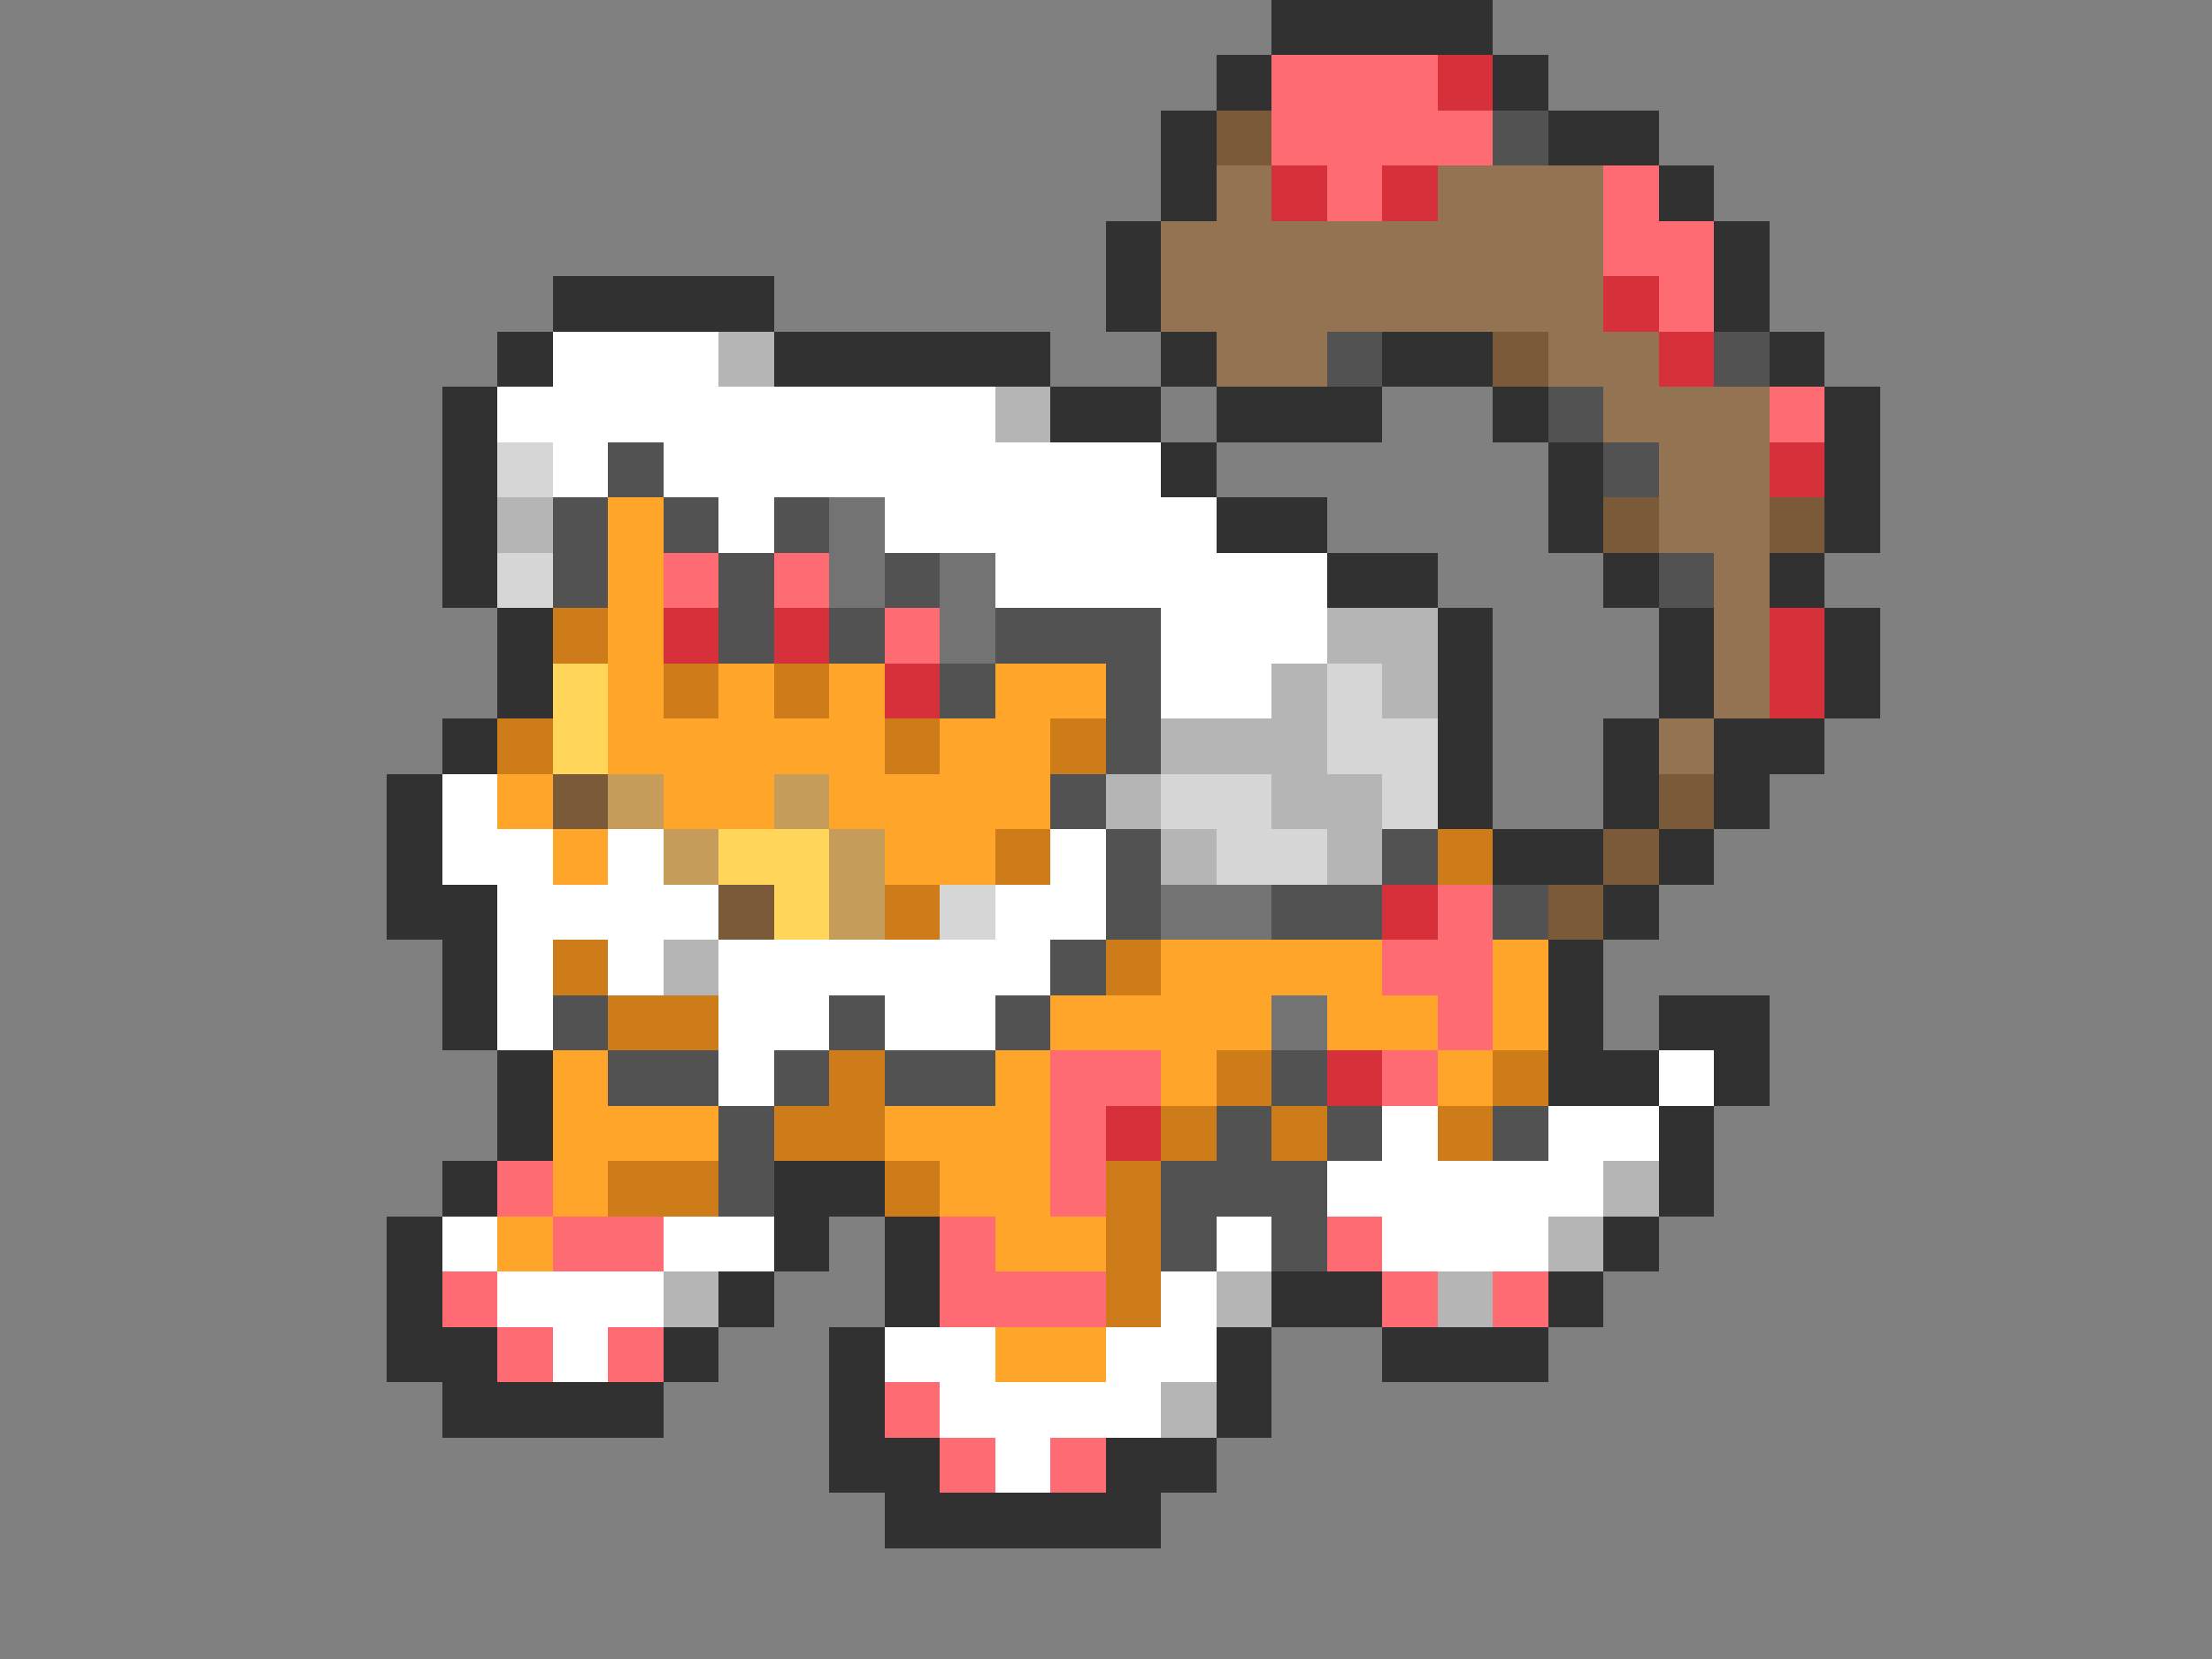 <svg xmlns="http://www.w3.org/2000/svg" viewBox="0 -0.5 40 30" shape-rendering="crispEdges">
<rect x="0" y="-0.5" width="40" height="30" fill="#808080" stroke="none"/>
<path stroke="#313131" d="M23 0h4M22 1h1M27 1h1M21 2h1M28 2h2M21 3h1M30 3h1M20 4h1M31 4h1M10 5h4M20 5h1M31 5h1M9 6h1M14 6h5M21 6h1M25 6h2M32 6h1M8 7h1M19 7h2M22 7h3M27 7h1M33 7h1M8 8h1M21 8h1M28 8h1M33 8h1M8 9h1M22 9h2M28 9h1M33 9h1M8 10h1M24 10h2M29 10h1M32 10h1M9 11h1M26 11h1M30 11h1M33 11h1M9 12h1M26 12h1M30 12h1M33 12h1M8 13h1M26 13h1M29 13h1M31 13h2M7 14h1M26 14h1M29 14h1M31 14h1M7 15h1M27 15h2M30 15h1M7 16h2M29 16h1M8 17h1M28 17h1M8 18h1M28 18h1M30 18h2M9 19h1M28 19h2M31 19h1M9 20h1M30 20h1M8 21h1M14 21h2M30 21h1M7 22h1M14 22h1M16 22h1M29 22h1M7 23h1M13 23h1M16 23h1M23 23h2M28 23h1M7 24h2M12 24h1M15 24h1M22 24h1M25 24h3M8 25h4M15 25h1M22 25h1M15 26h2M20 26h2M16 27h5" />
<path stroke="#ff6b73" d="M23 1h3M23 2h4M24 3h1M29 3h1M29 4h2M30 5h1M32 7h1M12 10h1M14 10h1M16 11h1M26 16h1M25 17h2M26 18h1M19 19h2M25 19h1M19 20h1M9 21h1M19 21h1M10 22h2M17 22h1M24 22h1M8 23h1M17 23h3M25 23h1M27 23h1M9 24h1M11 24h1M16 25h1M17 26h1M19 26h1" />
<path stroke="#d6313a" d="M26 1h1M23 3h1M25 3h1M29 5h1M30 6h1M32 8h1M12 11h1M14 11h1M32 11h1M16 12h1M32 12h1M25 16h1M24 19h1M20 20h1" />
<path stroke="#7b5a3a" d="M22 2h1M27 6h1M29 9h1M32 9h1M10 14h1M30 14h1M29 15h1M13 16h1M28 16h1" />
<path stroke="#525252" d="M27 2h1M24 6h1M31 6h1M28 7h1M11 8h1M29 8h1M10 9h1M12 9h1M14 9h1M10 10h1M13 10h1M16 10h1M30 10h1M13 11h1M15 11h1M18 11h3M17 12h1M20 12h1M20 13h1M19 14h1M20 15h1M25 15h1M20 16h1M23 16h2M27 16h1M19 17h1M10 18h1M15 18h1M18 18h1M11 19h2M14 19h1M16 19h2M23 19h1M13 20h1M22 20h1M24 20h1M27 20h1M13 21h1M21 21h3M21 22h1M23 22h1" />
<path stroke="#947352" d="M22 3h1M26 3h3M21 4h8M21 5h8M22 6h2M28 6h2M29 7h3M30 8h2M30 9h2M31 10h1M31 11h1M31 12h1M30 13h1" />
<path stroke="#ffffff" d="M10 6h3M9 7h9M10 8h1M12 8h9M13 9h1M16 9h6M18 10h6M21 11h3M21 12h2M8 14h1M8 15h2M11 15h1M19 15h1M9 16h4M18 16h2M9 17h1M11 17h1M13 17h6M9 18h1M13 18h2M16 18h2M13 19h1M30 19h1M25 20h1M28 20h2M24 21h5M8 22h1M12 22h2M22 22h1M25 22h3M9 23h3M21 23h1M10 24h1M16 24h2M20 24h2M17 25h4M18 26h1" />
<path stroke="#b5b5b5" d="M13 6h1M18 7h1M9 9h1M24 11h2M23 12h1M25 12h1M21 13h3M20 14h1M23 14h2M21 15h1M24 15h1M12 17h1M29 21h1M28 22h1M12 23h1M22 23h1M26 23h1M21 25h1" />
<path stroke="#d6d6d6" d="M9 8h1M9 10h1M24 12h1M24 13h2M21 14h2M25 14h1M22 15h2M17 16h1" />
<path stroke="#ffa529" d="M11 9h1M11 10h1M11 11h1M11 12h1M13 12h1M15 12h1M18 12h2M11 13h5M17 13h2M9 14h1M12 14h2M15 14h4M10 15h1M16 15h2M21 17h4M27 17h1M19 18h4M24 18h2M27 18h1M10 19h1M18 19h1M21 19h1M26 19h1M10 20h3M16 20h3M10 21h1M17 21h2M9 22h1M18 22h2M18 24h2" />
<path stroke="#737373" d="M15 9h1M15 10h1M17 10h1M17 11h1M21 16h2M23 18h1" />
<path stroke="#ce7b19" d="M10 11h1M12 12h1M14 12h1M9 13h1M16 13h1M19 13h1M18 15h1M26 15h1M16 16h1M10 17h1M20 17h1M11 18h2M15 19h1M22 19h1M27 19h1M14 20h2M21 20h1M23 20h1M26 20h1M11 21h2M16 21h1M20 21h1M20 22h1M20 23h1" />
<path stroke="#ffd65a" d="M10 12h1M10 13h1M13 15h2M14 16h1" />
<path stroke="#c59c5a" d="M11 14h1M14 14h1M12 15h1M15 15h1M15 16h1" />
</svg>